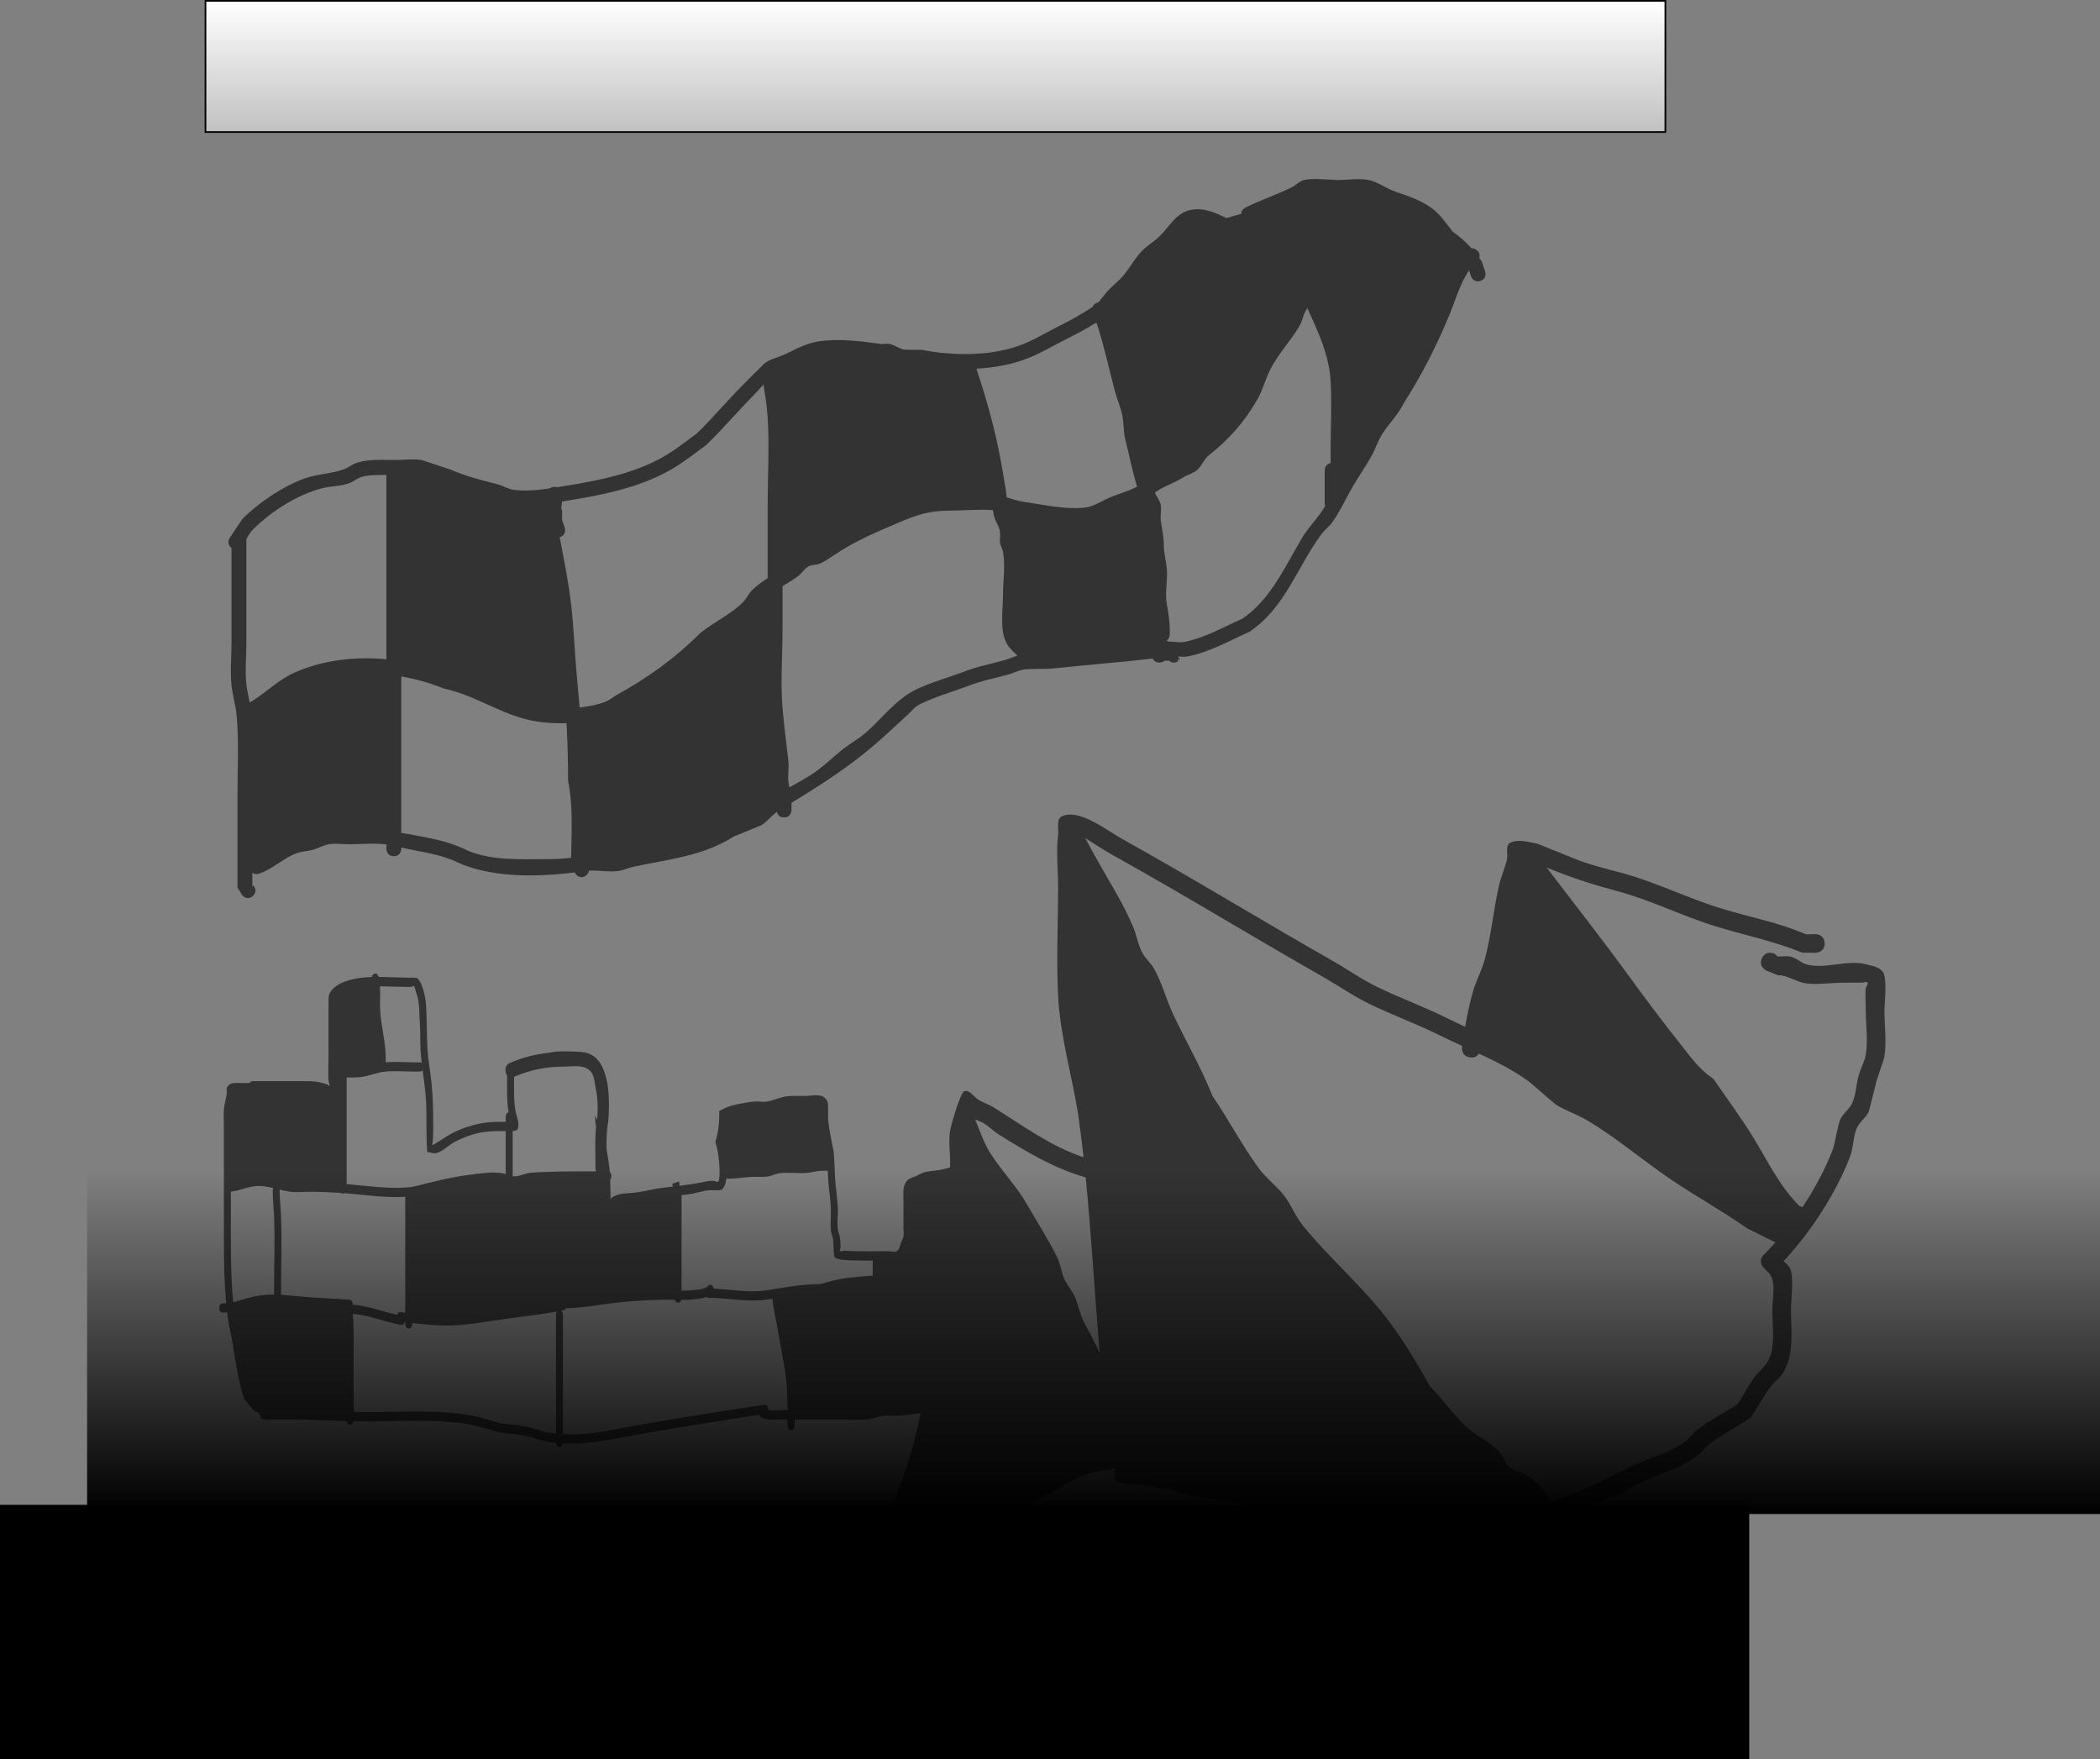 <svg version="1.1" xmlns="http://www.w3.org/2000/svg" xmlns:xlink="http://www.w3.org/1999/xlink" width="625.512" height="524.028" viewBox="0,0,625.512,524.028"><rect x="0" y="0" width="625.512" height="524.028" fill="#808080" stroke="none"/><defs><linearGradient x1="220.026" y1="362.847" x2="220.026" y2="465.278" gradientUnits="userSpaceOnUse" id="color-1"><stop offset="0" stop-color="#000000" stop-opacity="0"/><stop offset="1" stop-color="#000000"/></linearGradient><linearGradient x1="172.924" y1="14.567" x2="172.924" y2="53.637" gradientUnits="userSpaceOnUse" id="color-2"><stop offset="0" stop-color="#ffffff"/><stop offset="1" stop-color="#c1c1c1"/></linearGradient></defs><g transform="translate(105.705,-14.317)"><g stroke-miterlimit="10"><g fill="#333333" stroke="none" stroke-width="0.5"><path d="M189.01,357.362c3.357,5.434 7.986,10.093 11.173,15.651c2.965,5.172 6.361,10.445 9.003,15.767c1.054,2.123 1.207,4.617 2.256,6.742c0.813,1.646 2.02,3.075 2.838,4.718c1.18,2.371 1.513,5.106 2.702,7.473c1.702,3.387 3.425,6.307 4.881,9.612c-0.047,-0.488 -0.091,-0.977 -0.132,-1.466c-1.43,-16.973 -2.373,-33.937 -4.054,-50.842c-9.342,-2.648 -17.568,-7.584 -25.821,-12.742c-1.574,-0.984 -2.881,-2.357 -4.455,-3.341c-0.804,-0.503 -1.741,-0.802 -2.63,-1.165c1.079,2.702 2.675,7.06 4.239,9.592zM379.33,304.817c5.15,7.078 10.329,14.017 15.803,20.864c3.222,4.03 5.217,7.063 9.543,10.007c4.046,5.919 8.257,11.52 12.002,17.663c4.316,7.078 7.705,14.3 13.614,20.205l0.871,0.343c3.692,-5.526 6.853,-11.437 9.028,-17.161c0.719,-1.893 1.518,-7.502 2.324,-9.14c0.82,-1.665 2.5,-2.801 3.341,-4.455c1.321,-2.597 1.268,-5.691 2.068,-8.492c0.614,-2.149 1.784,-4.146 2.152,-6.35c0.662,-3.959 -0.036,-8.944 -0.036,-12.919c0,-2.228 -0.23,-4.467 0,-6.683c0.062,-0.594 0.828,-1.198 0.526,-1.713c-0.258,-0.439 -1.019,0.002 -1.528,0.007c-2.079,0.02 -4.158,0.036 -6.237,0.036c-3.554,0 -8.363,0.857 -11.777,-0.074c-2.403,-0.656 -4.666,-2.222 -7.157,-2.153l-3.473,-1.408c0,0 -2.49,-1.245 -1.245,-3.736c1.245,-2.49 3.736,-1.245 3.736,-1.245l0.982,0.82c1.327,0.025 2.701,-0.275 3.981,0.074c1.602,0.437 2.865,1.749 4.455,2.228c5.349,1.609 12.153,-1.428 17.626,-0.039c1.815,0.461 3.995,0.764 5.154,2.234c1.442,1.829 0.526,9.218 0.526,11.652c0,4.304 0.675,9.532 -0.036,13.811c-0.097,0.583 -2.07,6.202 -2.303,7.015c-0.231,0.809 -2.164,8.876 -2.387,9.328c-0.82,1.665 -2.5,2.801 -3.341,4.455c-1.351,2.655 -1.074,5.895 -2.131,8.68c-4.166,10.986 -11.706,22.578 -19.854,31.285c0.785,0.699 1.612,1.372 1.995,2.323c1.129,2.795 0.212,9.229 0.212,12.203c0,5.42 0.833,11.593 -1.352,16.719c-1.744,4.094 -2.854,3.554 -5.236,6.888c-1.937,2.711 -3.485,5.683 -5.365,8.433c-4.018,2.747 -8.671,5.021 -12.487,8.006c-1.275,0.998 -2.146,2.458 -3.447,3.421c-5.203,3.852 -12.181,5.652 -17.908,8.516c-1.679,0.84 -3.145,2.07 -4.832,2.892c-2.091,1.018 -4.546,1.151 -6.623,2.199c-4.325,2.184 -8.771,4.134 -13.338,5.759c-0.24,0.336 -0.597,0.652 -1.119,0.913c-0.88,0.44 -1.605,0.414 -2.174,0.195c-5.004,1.585 -10.15,2.763 -15.437,3.419c-4.53,0.562 -9.638,0.018 -14.198,-0.02c-5.578,-0.606 -11.217,-0.892 -16.78,-1.515c-10.692,-1.198 -20.999,-4.417 -31.503,-6.534c-7.269,-1.465 -14.707,-1.776 -22.002,-3.115c-8.444,-1.55 -16.361,-4.41 -25.006,-4.388c0,0 -2.784,0 -2.784,-2.784c0,-0.721 0.187,-1.255 0.463,-1.651c-4.567,0.538 -7.787,0.842 -12.001,3.015c-7.141,3.683 -13.947,8.068 -21.367,11.233c-3.619,1.544 -7.595,2.166 -11.323,3.41c-7.237,2.415 -13.741,5.19 -21.271,6.726c-0.218,0.366 -0.445,0.728 -0.682,1.087l0.468,0.683c0,0 0,2.784 -2.784,2.784c-2.784,0 -2.784,-2.784 -2.784,-2.784l0.468,-3.772c3.638,-5.378 4.828,-12.026 7.197,-18.052c8.485,-21.587 8.847,-45.152 12.619,-67.81c1.189,-7.055 0.127,-13.919 0.898,-20.968c0.167,-1.522 0.942,-2.934 1.114,-4.455c0.416,-3.689 -0.413,-7.447 -0,-11.136c0.258,-2.306 3.112,-11.667 4.184,-12.35c1.505,-0.959 3.086,1.797 4.662,2.634c1.409,0.748 2.938,1.273 4.291,2.118c8.842,5.519 16.941,11.556 26.717,14.812c-0.479,-4.317 -1.015,-8.63 -1.63,-12.938c-1.855,-11.57 -5.338,-23.255 -5.941,-34.969c-0.554,-10.761 -0.006,-21.698 -0.006,-32.476c0,-5.067 -0.627,-10.555 0,-15.593c0.233,-1.877 -0.6,-4.752 1.108,-5.564c5.098,-2.423 13.423,4.165 17.516,6.476c21.276,11.82 42.054,24.563 63.213,36.604c4.478,2.548 8.852,5.646 13.497,7.874c6.692,3.21 13.66,5.774 20.345,9.072c1.808,0.902 3.671,1.778 5.56,2.651c0.623,-3.644 1.382,-7.282 2.427,-10.793c0.933,-3.137 2.55,-6.05 3.407,-9.209c1.927,-7.097 2.57,-14.558 4.162,-21.725c0.607,-2.733 1.785,-5.315 2.451,-8.034c0.403,-1.646 -0.571,-4.201 0.924,-4.999c2.372,-1.266 5.416,-0.267 8.063,0.203c0.127,0.023 10.329,4.167 10.642,4.294c4.792,1.946 9.651,3.137 14.646,4.469c10.125,2.707 19.479,7.467 29.469,10.535c8.49,2.608 17.128,4.158 25.314,7.717l2.792,-0.055c0,0 2.784,0 2.784,2.784c0,2.784 -2.784,2.784 -2.784,2.784l-3.891,-0.055c-8.461,-3.446 -17.223,-5.196 -25.919,-7.875c-9.897,-3.049 -19.166,-7.787 -29.199,-10.456c-7.089,-1.89 -13.674,-4.013 -20.465,-6.782c-0.171,-0.07 -0.342,-0.139 -0.513,-0.209c8.117,10.687 16.417,21.225 24.311,32.075zM226.913,280.571c1.798,3.149 3.428,6.401 4.866,9.729c1.148,2.657 1.482,5.676 2.969,8.159c0.947,1.581 2.422,2.812 3.322,4.42c2.348,4.194 3.613,9.188 5.668,13.559c3.877,8.248 8.362,15.871 11.741,24.378c4.783,6.988 8.759,14.638 13.755,21.471c2.176,2.976 5.267,5.19 7.525,8.104c2.154,2.781 3.382,6.214 5.595,8.947c7.242,8.943 16.087,16.67 23.384,25.61c5.63,6.898 10.15,14.594 14.534,22.345c4.153,4.121 7.278,9.134 11.805,12.903c2.543,2.118 5.707,3.474 8.054,5.809c2.859,2.844 1.572,4.018 5.01,6.228c0.988,0.635 2.337,0.505 3.341,1.114c3.595,2.178 6.01,4.811 7.558,8.518c8.081,-2.837 15.831,-6.575 23.49,-10.403c5.408,-2.703 12.225,-4.348 17.092,-8.029c1.221,-0.924 2.027,-2.321 3.236,-3.261c3.663,-2.851 8.1,-5.063 12.016,-7.586c1.655,-2.569 3.044,-5.312 4.82,-7.8c1.522,-2.131 3.564,-3.379 4.626,-5.837c1.815,-4.2 0.876,-10.037 0.876,-14.466c0,-3.491 1.381,-9.119 -1.412,-11.396l-1.114,-1.114c-0.684,-0.684 -0.893,-1.368 -0.874,-1.969c-0.019,-0.601 0.19,-1.285 0.874,-1.969c1.154,-1.154 2.301,-2.376 3.432,-3.653c-2.821,-1.411 -5.641,-2.824 -8.46,-4.239c-7.325,-5.138 -15.129,-9.436 -22.513,-14.425c-8.521,-5.757 -16.46,-12.61 -25.348,-17.856c-2.689,-1.587 -6.512,-2.892 -9.053,-4.544c-0.428,-0.278 -7.577,-6.516 -7.86,-6.726c-4.494,-3.333 -9.739,-5.983 -15.047,-8.452c-0.429,0.677 -1.225,1.344 -2.677,1.136c-2.756,-0.394 -2.363,-3.15 -2.363,-3.15c0.013,-0.092 0.026,-0.183 0.039,-0.275c-2.439,-1.111 -4.844,-2.216 -7.149,-3.366c-6.675,-3.293 -13.632,-5.846 -20.313,-9.056c-4.752,-2.283 -9.227,-5.431 -13.809,-8.039c-21.148,-12.035 -41.915,-24.771 -63.18,-36.585c-2.614,-1.476 -5.208,-3.249 -7.827,-4.848c2.971,5.631 6.219,11.097 9.368,16.613z"/><path d="M288.868,164.199c0,-2.662 0,-7.098 0,-9.76c0,0 0,-1.911 1.774,-2.186c0,-1.409 0,-3.393 0,-4.025c0,-6.701 0.375,-13.535 0.008,-20.221c-0.356,-6.483 -2.525,-12.104 -5.135,-17.905c-0.614,-1.365 -1.199,-2.711 -1.814,-4.032c-0.194,0.314 -0.381,0.632 -0.559,0.956c-0.715,1.302 -0.928,2.843 -1.658,4.137c-2.564,4.55 -6.459,8.48 -8.814,13.196c-1.439,2.883 -2.188,5.975 -3.811,8.847c-3.779,6.688 -8.555,12.054 -14.52,16.737c-1.469,1.153 -2.054,3.187 -3.487,4.384c-1.126,0.94 -2.602,1.353 -3.904,2.03c-1.903,1.261 -4.054,2.098 -6.097,3.116c-0.903,0.45 -1.749,1.002 -2.583,1.575c0.521,1.204 1.454,2.248 1.74,3.527c0.34,1.521 -0.132,3.126 0.043,4.675c0.278,2.459 0.893,4.894 0.904,7.369c-0.012,2.294 0.621,4.546 0.871,6.827c0.373,3.404 -0.595,7.19 -0.012,10.563c0.51,2.951 0.916,5.261 0.916,8.34v0.887c0,0 0,1.204 -0.887,1.838c0,0.041 0,0.085 0,0.132c0.225,0.078 0.45,0.156 0.675,0.234c1.577,-0.062 3.193,0.369 4.737,0.043c6.169,-1.302 11.262,-4.307 17.031,-6.852c8.373,-5.57 12.804,-15.596 17.787,-24.02c1.537,-2.598 3.628,-4.824 5.417,-7.255c0.533,-0.724 1.042,-1.511 1.534,-2.333c-0.157,-0.445 -0.157,-0.825 -0.157,-0.825zM239.626,211.667c-1.165,0 -1.718,-0.612 -1.981,-1.193c-9.963,1.136 -19.986,1.916 -29.96,2.978c-1.541,0.164 -7.005,-0.004 -8.682,0.321c-1.385,0.269 -2.656,0.96 -4.011,1.355c-4.188,1.222 -8.166,1.85 -12.236,3.486c-4.585,1.72 -9.572,3.11 -13.986,5.229c-2.229,1.07 -2.23,1.64 -3.936,3.198c-3.243,2.963 -6.52,6.074 -9.835,8.939c-7.765,6.714 -16.271,12.177 -24.955,17.469c0.004,0.12 0.006,0.24 0.007,0.36v1.774c0,0 0,2.218 -2.218,2.218c-1.498,0 -1.984,-1.012 -2.142,-1.669c-1.649,1.222 -2.94,2.949 -4.701,4.014c-0.261,0.158 -7.684,3.149 -8.157,3.34c-8.959,5.804 -19.761,6.831 -29.954,9.017c-1.498,0.321 -2.906,1.037 -4.423,1.247c-2.836,0.392 -5.84,-0.275 -8.707,-0.105c-0.057,0.396 -0.251,0.824 -0.679,1.251c-1.568,1.568 -3.137,0 -3.137,0l-0.446,-0.712c-10.879,1.345 -23.472,1.558 -33.497,-2.382c-4.846,-2.43 -9.427,-3.335 -14.748,-4.313c-1.146,-0.211 -2.283,-0.478 -3.419,-0.742v0.37c0,0 0,2.218 -2.218,2.218c-2.218,0 -2.218,-2.218 -2.218,-2.218c0,-0.418 0,-0.838 0,-1.259c-0.22,-0.031 -0.441,-0.058 -0.662,-0.083c-3.292,-0.365 -7.139,0.011 -10.428,0.011c-1.952,0 -3.923,-0.3 -5.855,-0.029c-1.811,0.254 -3.426,1.304 -5.2,1.747c-1.383,0.345 -2.842,0.378 -4.195,0.823c-4.224,1.389 -7.304,4.771 -11.553,6.217c0,0 -1.149,0.383 -2.032,-0.266c0,1.458 0,2.915 0,4.373l0.238,-0.681c0,0 1.568,1.568 0,3.137c-1.568,1.568 -3.137,0 -3.137,0l-1.537,-2.456c0,-9.168 0,-18.336 0,-27.504c0,-7.901 0.467,-16.01 -0.264,-23.881c-0.273,-2.939 -1.18,-5.794 -1.5,-8.728c-0.446,-4.093 -0.011,-8.525 -0.011,-12.64c0,-9.463 0,-18.927 0,-28.39c-1.699,-1.229 -0.515,-3.006 -0.515,-3.006c0.236,-0.354 3.632,-5.466 3.783,-5.617c4.837,-4.867 11.85,-9.592 18.272,-11.964c3.9,-1.441 8.106,-1.443 11.919,-2.812c1.406,-0.505 2.581,-1.564 4.01,-1.998c3.727,-1.131 7.928,-0.773 11.768,-0.777c2.486,-0.003 5.02,-0.46 7.457,0.029c0.313,0.063 7.742,2.552 8.418,2.778c4.781,2.047 8.851,3.084 13.887,4.347c1.774,0.445 3.384,1.527 5.2,1.747c3.498,0.423 7.093,0.074 10.628,-0.453c0.325,-0.271 0.786,-0.463 1.438,-0.463c0.301,0 0.562,0.041 0.787,0.112c1.076,-0.177 2.143,-0.358 3.197,-0.527c9.398,-1.508 19.39,-3.578 27.8,-8.196c3.772,-2.071 7.1,-4.743 10.555,-7.286c4.825,-4.688 9.111,-9.803 13.844,-14.576c0.258,-0.26 6.174,-6.207 6.402,-6.373c1.926,-1.392 4.408,-1.791 6.533,-2.855c3.426,-1.715 6.477,-3.312 10.463,-3.758c5.799,-0.649 11.741,0.077 17.4,0.887c0.927,0.133 1.899,-0.196 2.81,0.023c1.453,0.35 2.718,1.284 4.165,1.657c0.37,0.095 5.174,0.087 5.394,0.088c9.336,1.866 21.044,1.944 30.046,-1.64c3.696,-1.472 7.306,-3.666 10.863,-5.444c3.392,-1.695 6.789,-3.587 10.004,-5.732c0.167,-0.48 0.544,-0.957 1.325,-1.25c0.15,-0.056 0.294,-0.098 0.43,-0.126c0.728,-0.917 1.432,-1.855 2.182,-2.752c1.609,-1.926 3.72,-3.393 5.323,-5.323c1.856,-2.233 3.422,-5.211 5.47,-7.26c1.633,-1.633 3.693,-2.8 5.323,-4.436c2.941,-2.952 4.865,-6.891 9.198,-7.719c3.884,-0.742 7.241,0.817 10.55,2.438c1.462,-0.436 2.93,-0.849 4.402,-1.247c0.021,-1.248 1.269,-1.872 1.269,-1.872c4.539,-2.27 9.349,-3.834 13.858,-6.073c1.179,-0.585 2.118,-1.653 3.37,-2.057c2.518,-0.812 7.879,-0.089 10.381,-0.089c2.764,0 6.764,-0.585 9.382,0.059c2.78,0.684 5.137,2.569 7.853,3.474c3.684,1.228 7.475,2.496 10.679,4.87c2.499,1.852 4.248,4.436 6.11,6.855c2.214,1.623 4.072,3.243 5.75,5.112c0.514,-0.057 1.117,0.082 1.72,0.685c0.798,0.798 0.784,1.597 0.577,2.188c0.247,0.346 0.491,0.701 0.734,1.067l0.999,2.935c0,0 0.701,2.104 -1.403,2.806c-2.104,0.701 -2.806,-1.403 -2.806,-1.403l-0.564,-1.736c-2.784,4.003 -4.054,8.913 -5.932,13.422c-3.829,9.195 -8.083,17.586 -13.426,25.969c-1.864,3.7 -4.005,5.618 -6.285,8.994c-1.452,2.151 -2.208,4.702 -3.471,6.969c-1.799,3.229 -3.957,6.26 -5.793,9.472c-1.867,3.268 -3.701,7.275 -5.919,10.309c-0.877,1.199 -2.129,2.089 -3.022,3.277c-7.452,9.913 -10.811,22.042 -21.62,29.26c-6.189,2.769 -11.78,6.02 -18.459,7.344c-0.5,0.099 -1.577,0.073 -2.677,0.039l-0.029,0.187l0.576,0.69c-0.227,0 -0.456,0.01 -0.686,0.026l-0.096,0.627c0,0 -1.484,0.742 -2.527,-0.341c-0.462,0.039 -0.919,0.057 -1.368,0.028c-0.328,0.315 -0.814,0.548 -1.533,0.548zM176.641,166.417c-5.425,0.039 -9.326,1.28 -14.237,3.377c-7.06,3.014 -13.385,5.612 -19.755,9.923c-1.349,0.913 -2.709,1.845 -4.201,2.498c-1.062,0.465 -2.373,0.244 -3.378,0.821c-1.191,0.684 -1.892,2.01 -2.99,2.836c-1.46,1.099 -3.078,2.058 -4.69,3.038c-0,4.184 -0,8.368 -0,12.552c0,7.813 -0.659,15.982 -0.008,23.773c0.444,5.304 1.176,10.571 1.754,15.843c0.227,2.071 -0.29,4.188 0.012,6.25c0.074,0.504 0.162,1.007 0.253,1.51c2.062,-1.138 4.127,-2.275 6.122,-3.518c3.729,-2.324 6.777,-5.46 10.227,-8.142c2.066,-1.606 4.401,-2.863 6.377,-4.578c4.641,-4.028 9.027,-9.929 14.621,-12.705c4.502,-2.234 9.699,-3.653 14.406,-5.418c4.198,-1.671 8.297,-2.36 12.606,-3.611c1.224,-0.355 2.392,-0.914 3.616,-1.261c-1.225,-1.099 -2.437,-2.266 -3.112,-3.427c-2.312,-3.979 -1.219,-10.045 -1.219,-14.475c0,-4.028 0.719,-8.957 0.029,-12.953c-0.157,-0.91 -0.74,-1.713 -0.881,-2.626c-0.194,-1.253 0.161,-2.564 -0.114,-3.802c-0.314,-1.411 -1.226,-2.63 -1.624,-4.019c-0.192,-0.67 -0.319,-1.353 -0.412,-2.043c-4.366,-0.34 -9.066,0.158 -13.401,0.158zM54.112,229.207c-9.812,-1.523 -17.955,-7.751 -27.5,-9.778c-4.069,-1.62 -8.381,-2.86 -12.789,-3.637c0,5.575 0,11.15 0,16.725c0,9.966 0,19.933 0,29.899c1.408,0.215 2.815,0.454 4.221,0.713c5.654,1.039 10.602,2.056 15.763,4.629c7.196,2.941 15.338,2.467 23.047,2.467c2.776,0 5.112,-0.142 7.563,-0.406c0.113,-7.621 0.585,-15.468 -0.898,-22.887c-0.013,-5.715 -0.182,-11.451 -0.473,-17.192c-3.155,0.077 -6.253,-0.116 -8.934,-0.533zM-31.236,223.517c4.735,-2.826 8.471,-6.807 13.601,-9.02c8.357,-3.604 17.793,-4.689 27.022,-3.81c0,-18.302 0,-36.604 0,-54.906c-2.179,0.003 -5.555,-0.003 -7.353,0.568c-1.396,0.443 -2.544,1.486 -3.925,1.97c-2.492,0.874 -5.237,0.76 -7.795,1.415c-7.426,1.901 -15.145,6.814 -20.572,12.2c-0.845,0.838 -1.461,1.863 -2.055,2.906c0,0.004 0,0.006 0,0.006c0,10.351 0,20.702 0,31.053c0,3.965 -0.45,8.261 -0.011,12.203c0.205,1.843 0.635,3.655 0.995,5.477c0.058,-0.041 0.093,-0.062 0.093,-0.062zM61.734,166.861l-0.029,2.306c0.267,0.772 0.535,1.544 0.802,2.316c0,0 0.701,2.104 -1.403,2.806c-0.031,0.01 -0.062,0.02 -0.093,0.029c1.236,6.578 2.592,13.154 3.368,19.785c0.862,7.358 1.093,14.8 1.779,22.157c0.274,2.936 0.541,5.865 0.781,8.793c2.746,-0.292 5.384,-0.832 7.585,-1.672c1.286,-0.491 2.344,-1.445 3.549,-2.111c9.2,-5.087 17.337,-10.925 24.791,-18.377c3.943,-3.221 9.173,-5.599 12.753,-9.208c1.041,-1.05 1.614,-2.506 2.662,-3.549c1.4,-1.393 3.008,-2.545 4.674,-3.622c0,-7.181 0,-14.363 -0,-21.544c-0,-8.762 0.556,-17.732 -0.01,-26.474c-0.207,-3.2 -0.725,-6.441 -1.229,-9.648c-0.957,1.04 -1.875,2.124 -2.867,3.123c-4.825,4.864 -9.196,10.069 -14.126,14.837c-3.707,2.741 -7.281,5.583 -11.333,7.814c-8.835,4.864 -19.303,7.074 -29.185,8.662c-0.832,0.134 -1.671,0.273 -2.515,0.41c-0.045,0.693 -0.122,1.384 -0.224,2.072c0.27,0.55 0.27,1.094 0.27,1.094zM199.084,163.772c6.017,0.848 11.924,2.321 18.142,1.769c2.261,-0.201 4.318,-1.444 6.352,-2.452c2.803,-1.389 6.066,-2.149 8.862,-3.544c0.183,-0.091 0.363,-0.186 0.542,-0.285c-1.391,-4.589 -2.378,-9.579 -3.505,-14.089c-0.58,-2.323 -0.427,-4.779 -0.894,-7.127c-0.493,-2.485 -1.566,-4.823 -2.214,-7.272c-1.799,-6.801 -3.229,-13.567 -5.419,-20.203c-0.106,0.001 -0.216,-0.007 -0.328,-0.027c-2.925,1.807 -5.97,3.41 -8.865,4.859c-3.687,1.845 -7.435,4.104 -11.269,5.622c-4.656,1.844 -9.974,2.819 -15.357,3.107c2.54,7.665 4.813,15.467 6.469,23.38c0.872,4.164 1.602,8.499 2.285,12.698c0.12,0.739 0.184,1.489 0.238,2.241c1.649,0.458 3.267,1.085 4.959,1.324z"/><path d="M71.651,362.166v-1.331c0,-3.601 -0.182,-7.215 0.176,-10.76c-0.145,-1.152 -0.265,-2.309 -0.346,-3.474c0.205,0.405 0.427,0.798 0.662,1.182c0.011,-0.064 0.023,-0.129 0.035,-0.193c0.248,-3.34 0.193,-6.059 -0.471,-9.254c-0.434,-2.086 -0.355,-4.068 -1.956,-5.349c-1.987,-1.59 -4.945,-0.987 -7.142,-0.987c-5.368,0 -10.06,0.846 -15.181,3.055c-0.03,3.358 -0.142,6.777 0.394,10.071c0.28,1.719 1.388,3.755 0.623,5.592c-0.115,0.276 -0.733,0.408 -1.437,0.468c0,1.721 0,3.442 0,5.163c0,2.57 0,5.69 0,8.26v0.051c0.088,0.014 0.176,0.025 0.264,0.033c1.615,0.147 3.456,-0.959 5.107,-1.075c6.074,-0.427 12.185,-0.395 18.268,-0.395c0.398,0 0.796,0 1.194,0c-0.19,-0.537 -0.19,-1.057 -0.19,-1.057zM44.947,333.81c-0.529,-2.104 1.059,-2.806 1.059,-2.806c4.041,-1.783 7.843,-2.694 11.778,-3.119c0.75,-0.147 1.496,-0.264 2.235,-0.337c1.933,-0.191 3.972,-0.005 5.911,-0.005c0.042,0 0.088,-0.001 0.138,-0.003c0.002,0.009 0.004,0.019 0.006,0.028c1.894,0.035 3.8,0.262 5.467,1.669c4.414,3.727 4.395,13.102 3.935,19.112c-0.503,2.622 -0.556,5.323 -0.53,8.032c0.396,2.335 0.773,4.674 0.992,7.056c0.238,0.185 0.458,0.527 0.458,1.16c0,0.539 -0.16,0.867 -0.354,1.067c0.027,1.475 0.068,3.776 0.07,3.986c0.006,0.556 0.102,1.128 0,1.668c-0.048,0.252 -0.592,0.669 -0.419,0.547c0.387,-0.271 0.671,-0.773 1.072,-1.005c2.425,-1.401 5.178,-1.034 7.745,-1.46c2.517,-0.417 4.981,-1.054 7.511,-1.335c0.885,-0.098 1.768,-0.196 2.649,-0.298c-0.042,-0.295 -0.079,-0.591 -0.111,-0.888c0.373,-0.103 0.755,-0.219 1.147,-0.349c0.289,-0.096 0.577,-0.202 0.864,-0.317c0.048,0.437 0.106,0.872 0.176,1.303c2.409,-0.305 4.81,-0.662 7.217,-1.15c1.466,-0.297 1.515,-0.393 3.116,-0.28c0.375,0.026 0.792,0.456 1.116,0.206c0.312,-0.24 0.324,-0.874 0.366,-1.348c0.184,-2.062 -0.059,-4.571 -0.308,-6.593c-0.154,-1.252 -0.511,-2.592 -0.866,-3.951c0.9,-2.855 1.224,-5.998 1.123,-9.183c0.319,-0.135 0.643,-0.26 0.943,-0.428c1.342,-0.752 2.779,-1.22 4.22,-1.508c1.781,-0.348 3.602,-0.751 5.402,-0.87c1.222,-0.081 2.457,0.211 3.671,0.008c1.928,-0.323 3.822,-1.272 5.772,-1.539c1.803,-0.247 3.766,-0.123 5.577,-0.124c2.109,-0 5.629,-1.193 6.779,1.951c0.123,0.336 0.066,4.693 0.073,4.787c0.259,3.241 1.054,6.627 1.649,9.792c0.286,2.654 0.28,5.216 0.432,7.875c0.18,3.153 0.761,6.264 0.834,9.419c0.043,1.86 -0.24,4.063 -0.013,5.876c0.111,0.89 0.521,1.681 0.651,2.567c0.142,0.967 0.175,1.964 0.157,2.949c-0.006,0.331 -0.443,0.782 -0.227,0.948c0.397,0.305 0.917,-0.072 1.376,-0.066c0.67,0.008 1.338,0.087 2.008,0.109c3.737,0.124 7.481,0.047 11.219,0.047c0.731,0 1.489,0.32 2.193,0.059c0.956,-0.354 1.068,-1.584 1.45,-2.602c0.24,-0.641 0.633,-1.204 0.749,-1.903c0.132,-0.793 -0.023,-1.625 -0.028,-2.437c-0.015,-2.753 0,-5.507 0,-8.26c0,-2.222 -0.374,-4.455 1.24,-6.05c0.645,-0.638 1.513,-0.733 2.274,-1.083c1.037,-0.477 2.047,-1.113 3.127,-1.372c0.503,-0.12 3.628,-0.45 4.2,-0.563c2.671,-0.528 5.322,-1.45 7.958,-2.212c0.112,-0 4.09,-0.018 4.27,-0.008c0.897,0.049 1.969,-0.456 2.686,0.26c0.758,0.756 0.858,2.268 1.073,3.493c0.441,2.504 0.114,5.882 0.158,8.462c0.067,3.915 0.719,7.757 0.861,11.653c0.134,3.689 0.137,7.406 0.105,11.124c0.293,0.066 0.873,0.326 0.873,1.354c0,1.062 -0.618,1.305 -0.901,1.36c-0.034,2.948 -0.075,5.893 -0.075,8.823c0,1.407 -0.189,2.835 -0.009,4.222c0.435,3.364 1.493,6.524 1.668,9.983c0.004,0.085 0.003,4.612 0.003,5.067c0,1.331 0.346,4.319 -0.079,5.483c-0.973,2.658 -1.941,1.744 -3.796,1.948c-0.686,0.075 -1.358,0.312 -2.044,0.388c-2.331,0.259 -4.654,0.244 -6.977,0.274c0,0.021 0,0.043 0,0.064v2.753c0,0 0,1.377 -1.039,1.377c-1.039,0 -1.039,-1.377 -1.039,-1.377c0,-0.006 0,-2.764 0,-2.77c-1.429,0.053 -2.858,0.159 -4.29,0.393c-4.064,0.005 -8.017,0.846 -12.054,1.101c-1.374,0.087 -2.757,-0.167 -4.128,-0.003c-1.378,0.165 -2.706,0.808 -4.083,0.984c-2.751,0.351 -5.647,0.107 -8.411,0.112c-4.157,0.009 -8.314,0.009 -12.471,0.01c-0.511,0 -1.022,0 -1.532,0c0,0.24 0,0.481 0,0.722v1.101c0,0 0,1.377 -1.039,1.377c-1.039,0 -1.039,-1.377 -1.039,-1.377v-1.101c0,-0.242 0,-0.482 -0,-0.722c-0.759,0 -1.517,0 -2.276,0h-1.663c0,0 -0.182,0 -0.394,-0.101c-0.325,0.248 -0.698,0.186 -0.698,0.186l-1.146,-0.191c-0.474,-0.125 -0.949,-0.251 -1.423,-0.376c0,0 -0.646,-0.171 -0.806,-0.922c-11.825,1.814 -23.636,3.703 -35.441,5.735c-7.252,1.248 -14.721,3.169 -22.061,2.827c-0.344,-0.016 -0.693,-0.032 -1.045,-0.05c-0.071,0.407 -0.297,1.049 -1.006,1.049c-0.793,0 -0.981,-0.801 -1.025,-1.181c-0.966,-0.082 -1.929,-0.198 -2.852,-0.381c-1.963,-0.389 -3.872,-1.259 -5.834,-1.655c-2.728,-0.55 -5.534,-0.73 -8.279,-1.097c-3.706,-1.123 -7.402,-2.27 -11.198,-2.747c-9.45,-1.187 -19.099,-0.544 -28.578,-0.544c-1.193,0 -2.386,-0.015 -3.578,-0.039c-0.074,0.408 -0.301,1.037 -1.004,1.037c-0.732,0 -0.948,-0.682 -1.012,-1.086c-5.476,-0.156 -10.949,-0.462 -16.435,-0.462c-1.94,0 -3.879,0 -5.819,0c-0.489,0 -2.702,0.039 -2.984,-0.163c-0.485,-0.346 -0.54,-1.318 -0.972,-1.772c-0.317,-0.334 -0.817,-0.193 -1.163,-0.474c-1.097,-0.891 -2.092,-2.604 -3.17,-3.607c-1.676,-5.284 -2.545,-10.88 -3.421,-16.471c-0.381,-2.435 -1.021,-4.82 -1.364,-7.255c-0.101,-0.721 -0.195,-1.445 -0.281,-2.171c-0.393,0.043 -0.788,0.07 -1.187,0.072h-0.139c0,0 -1.039,0 -1.039,-1.377c0,-1.377 1.039,-1.377 1.039,-1.377h0.139c0.302,0.001 0.602,-0.015 0.9,-0.044c-0.858,-9.188 -0.666,-18.678 -0.698,-27.855c-0,-8.261 -0,-16.521 -0,-24.782c0,-1.697 -0.137,-3.405 0.005,-5.091c0.129,-1.532 0.607,-2.977 0.839,-4.487c0.113,-0.736 -0.18,-1.663 0.183,-2.239c0.833,-1.323 2.251,-1.116 3.337,-1.122c1.099,-0.006 2.198,-0.005 3.297,-0.003c0.297,-0.548 0.86,-0.548 0.86,-0.548c5.265,0 10.53,0 15.795,0c1.997,0 3.638,0.061 5.593,0.709c0.395,0.131 0.803,0.21 1.184,0.403c0.151,0.077 0.373,0.607 0.385,0.393c0.035,-0.606 -0.264,-1.174 -0.304,-1.78c-0.157,-2.342 0,-4.803 0,-7.158c0,-4.589 0,-9.177 0,-13.766c0,-0.783 -0.019,-4.139 0.098,-4.438c0.957,-2.44 3.426,-3.569 5.199,-4.173c2.442,-0.831 5.008,-1.143 7.604,-1.226c0.058,-0.355 0.235,-0.735 0.685,-0.933c0.986,-0.435 1.314,0.871 1.314,0.871c0.003,0.013 0.006,0.026 0.009,0.039c2.894,0.017 5.795,0.224 8.575,0.224c0.47,0 2.779,-0.044 3.015,0.186c1.5,1.455 2.343,5.38 2.517,7.63c0.353,4.561 0.183,9.199 0.483,13.751c0.23,3.5 0.927,6.982 1.251,10.475c0.33,3.562 0.423,7.049 0.424,10.631c0,2.49 0.112,4.853 -0.304,7.287c2.026,-1.066 3.919,-2.558 5.949,-3.61c3.154,-1.636 6.458,-2.651 9.815,-3.146c1.992,-0.293 3.944,-0.255 5.947,-0.255c0.066,0 0.132,-0.002 0.198,-0.005c0,-0.502 0,-0.995 0,-1.475c0,0 0,-1.203 0.849,-1.36c-0.561,-3.579 -0.446,-7.253 -0.426,-10.888c-0.162,-0.222 -0.304,-0.524 -0.406,-0.93zM127.936,421.384c-0.871,-5.062 -1.848,-10.104 -2.756,-15.156c-0.313,-1.737 -0.671,-3.352 -0.806,-5.079c-0.606,0.094 -1.213,0.186 -1.823,0.272c-5.708,0.805 -11.556,-0.546 -17.266,-0.546c0,0 -0.321,0 -0.607,-0.237c-0.914,0.363 -1.862,0.458 -3.004,0.618c-1.5,0.21 -2.975,0.242 -4.452,0.229c-0.108,0.387 -0.362,0.842 -0.959,0.842c-0.614,0 -0.865,-0.48 -0.968,-0.873c-0.546,-0.01 -1.094,-0.018 -1.646,-0.017c-7.409,0.005 -14.958,0.645 -22.316,1.761c-2.793,0.422 -5.581,0.704 -8.392,0.788l-0.021,0c-0.256,0.445 -0.693,0.541 -0.693,0.541c-0.254,0.056 -0.509,0.111 -0.763,0.164c0.506,0.363 0.506,1.216 0.506,1.216c0,11.856 0,23.712 0,35.568c0.366,0.019 0.729,0.036 1.086,0.053c7.22,0.346 14.585,-1.578 21.719,-2.806c12.373,-2.13 24.753,-4.102 37.148,-5.996c0,0 1.032,-0.158 1.151,1.21c0.012,0.134 0.012,0.256 0.004,0.368l1.039,0.171c0,0 0.118,0.02 0.269,0.098c0.274,-0.204 0.566,-0.204 0.566,-0.204h1.663c0.756,-0 1.512,-0 2.268,-0c-0.033,-4.372 -0.19,-8.583 -0.947,-12.984zM60.154,404.954c-4.994,0.961 -10.002,1.465 -15.033,2.154c-5.811,0.796 -11.721,2.019 -17.563,2.026c-3.49,-0 -6.993,-0.331 -10.477,-0.754v0.279c0,0 0,1.377 -1.039,1.377c-1.039,0 -1.039,-1.377 -1.039,-1.377c0,-0.18 0,-0.36 0,-0.541c-0.063,-0.008 -0.127,-0.016 -0.19,-0.025c-0.259,0.995 -1.108,0.844 -1.108,0.844c-4.804,-0.849 -9.49,-2.902 -14.333,-3.251c0.349,3.906 0.253,7.839 0.253,11.782c0,5.804 0,11.607 0,17.411c1.181,0.024 2.362,0.038 3.543,0.038c9.548,0 19.264,-0.641 28.783,0.557c3.839,0.483 7.582,1.624 11.33,2.77c2.742,0.359 5.541,0.544 8.264,1.094c1.953,0.395 3.852,1.261 5.805,1.649c0.825,0.164 1.683,0.271 2.546,0.347c0,-11.467 0,-24.163 0,-35.43c0,0 0,-0.548 0.261,-0.952zM101.456,398.518c1.391,-0.195 2.691,-0.131 3.78,-1.242c0,0 0.846,-0.8 1.45,0.32c0.106,0.197 0.168,0.384 0.197,0.558c5.14,0.206 10.388,1.267 15.498,0.522c5.051,-0.736 9.944,-1.783 15.045,-1.84c1.666,0.009 2.952,-0.551 4.597,-0.979c2.085,-0.543 4.192,-0.867 6.308,-1.064c1.965,-0.183 3.941,-0.421 5.917,-0.529c0,-1.46 0,-3.093 0,-4.477c-2.161,0.01 -4.323,0.005 -6.482,-0.069c-1.043,-0.036 -4.118,-0.083 -4.884,-0.964c-0.289,-0.333 -0.353,-4.765 -0.418,-5.196c-0.138,-0.915 -0.553,-1.736 -0.663,-2.657c-0.234,-1.95 0.029,-4.239 -0.013,-6.238c-0.066,-3.11 -0.652,-6.193 -0.829,-9.302c-0.045,-0.78 -0.074,-1.553 -0.1,-2.322c-0.482,0 -1.443,0 -1.766,0c-1.266,-0.002 -2.382,0.352 -3.614,0.54c-2.936,0.449 -5.972,-0.179 -8.909,0.189c-1.101,0.138 -2.154,0.685 -3.247,0.905c-1.797,0.363 -3.595,0.079 -5.396,0.201c-2.447,0.165 -4.877,0.544 -7.328,0.551c-0.091,1.214 -0.394,2.359 -1.309,3.211c-0.366,0.34 -3.165,0.146 -3.792,0.202c-1.79,0.159 -3.58,0.808 -5.361,1.096c-0.94,0.152 -1.886,0.27 -2.834,0.373c0,9.477 0,18.954 0,28.431c1.378,0.011 2.754,-0.022 4.154,-0.219zM-21.994,376.627c0.284,7.516 0.003,15.145 0.003,22.672v0.703c2.748,0.149 5.511,0.502 8.175,0.691c4.062,0.288 8.129,0.465 12.191,0.734c0,0 1.038,0.069 0.986,1.444c-0.001,0.021 -0.002,0.041 -0.003,0.061c4.484,0.309 8.817,2.038 13.241,3.004c0.154,-0.566 0.492,-0.755 0.759,-0.813c0.067,-0.018 0.136,-0.027 0.206,-0.027c0.066,0 0.131,0.008 0.194,0.024l0.741,0.167c0.168,0.022 0.336,0.045 0.504,0.067c0,-11.185 0,-23.117 0,-34.137c0,0 0,-0.184 0.051,-0.417c-6.043,0.348 -12.07,-0.602 -18.079,-1.078c-0.126,0.074 -0.28,0.119 -0.468,0.119c-0.248,0 -0.436,-0.078 -0.58,-0.197c-0.555,-0.038 -1.11,-0.072 -1.664,-0.099c-2.579,-0.127 -5.134,-0.263 -7.715,-0.263c-1.915,0 -4.045,0.267 -5.946,-0.01c-1.008,-0.147 -2.026,-0.385 -3.05,-0.637c0.043,0.215 0.043,0.38 0.043,0.381c-0.002,2.572 0.316,5.051 0.412,7.613zM44.93,351.224c-0.084,-0.002 -0.152,-0.003 -0.198,-0.003c-2.599,0 -5.151,-0.018 -7.727,0.532c-2.456,0.525 -4.953,1.475 -7.269,2.675c-1.717,0.89 -3.755,3.032 -5.563,3.369c-0.87,0.162 -1.747,-0.247 -2.62,-0.371c-0.387,-4.741 -0.126,-9.403 -0.305,-14.147c-0.131,-3.457 -0.635,-6.846 -1.072,-10.243c-0.306,0.461 -0.808,0.461 -0.808,0.461h-1.247c-2.991,0 -6.07,-0.272 -9.054,-0.005c-2.515,0.225 -4.974,1.415 -7.498,1.654c-1.324,0.125 -2.673,0.125 -4.022,0.094c0,10.591 0,21.181 0,31.772c6.043,0.508 12.101,1.442 18.178,0.986c2.029,-0.152 4.029,-0.807 6.022,-1.291c4.14,-1.006 8.221,-1.969 12.414,-2.47c3.222,-0.385 6.489,-0.968 9.726,-0.47c0.352,0.054 0.698,0.152 1.043,0.266c0,-2.319 0,-4.928 0,-7.132c0,-1.781 0,-3.741 0,-5.675zM-24.069,399.299c0,-7.481 0.281,-15.065 -0.001,-22.535c-0.098,-2.606 -0.413,-5.132 -0.415,-7.75c0,0 0,-0.447 0.192,-0.832c-1.805,-0.423 -3.619,-0.748 -5.417,-0.559c-2.486,0.262 -4.777,1.397 -7.235,1.62c0,1.793 0,3.585 -0,5.378c0.032,9.069 -0.167,18.454 0.684,27.533c0.287,-0.054 0.574,-0.107 0.864,-0.154c2.405,-0.799 4.967,-1.531 7.432,-1.852c1.28,-0.167 2.583,-0.224 3.896,-0.213zM179.025,413.167c0.686,6.123 0.929,12.359 0.982,18.555c2.268,-0.024 4.537,-0.009 6.813,-0.264c1.273,-0.143 2.554,-0.129 3.825,-0.289c0.126,-0.016 0.248,-0.191 0.269,-0.356c0.167,-1.302 -0.079,-3.09 -0.079,-4.429c0,-1.615 0.083,-3.233 0.003,-4.844c-0.169,-3.406 -1.242,-6.521 -1.657,-9.84c-0.188,-1.509 -0.009,-3.059 -0.009,-4.588c0,-2.92 0.041,-5.855 0.075,-8.793c-2.105,0.04 -4.235,0.142 -6.322,-0.08c-1.78,-0.19 -3.297,-0.676 -5.076,-0.668c-0.519,-0.049 -1.039,-0.089 -1.558,-0.12c0.188,5.304 2.148,10.494 2.734,15.717zM7.519,314.975c0.229,4.908 1.654,9.475 1.664,14.393v1.356c2.949,-0.237 5.986,0.02 8.937,0.02h1.247c0,0 0.28,0 0.55,0.193c-0.138,-1.2 -0.256,-2.403 -0.336,-3.612c-0.18,-2.74 -0.035,-5.485 -0.232,-8.236c-0.226,-3.154 0.008,-6.273 -1.09,-9.12c-0.237,-0.615 -0.269,-1.412 -0.65,-1.883c-0.18,-0.222 -0.48,0.163 -0.725,0.186c-0.415,0.039 -0.831,0 -1.247,0c-2.682,0 -5.429,-0.157 -8.17,-0.172c0.145,2.263 -0.055,4.541 0.054,6.876z"/></g><path d="M-79.756,465.278v-102.431h599.563v102.431z" fill="url(#color-1)" stroke="none" stroke-width="0"/><path d="M-105.705,538.346v-75.799h521.032v75.799z" fill="#000000" stroke="none" stroke-width="0"/><path d="M-44.502,53.637v-39.07h434.853v39.07z" fill="url(#color-2)" stroke="#000000" stroke-width="0.5"/></g></g></svg>